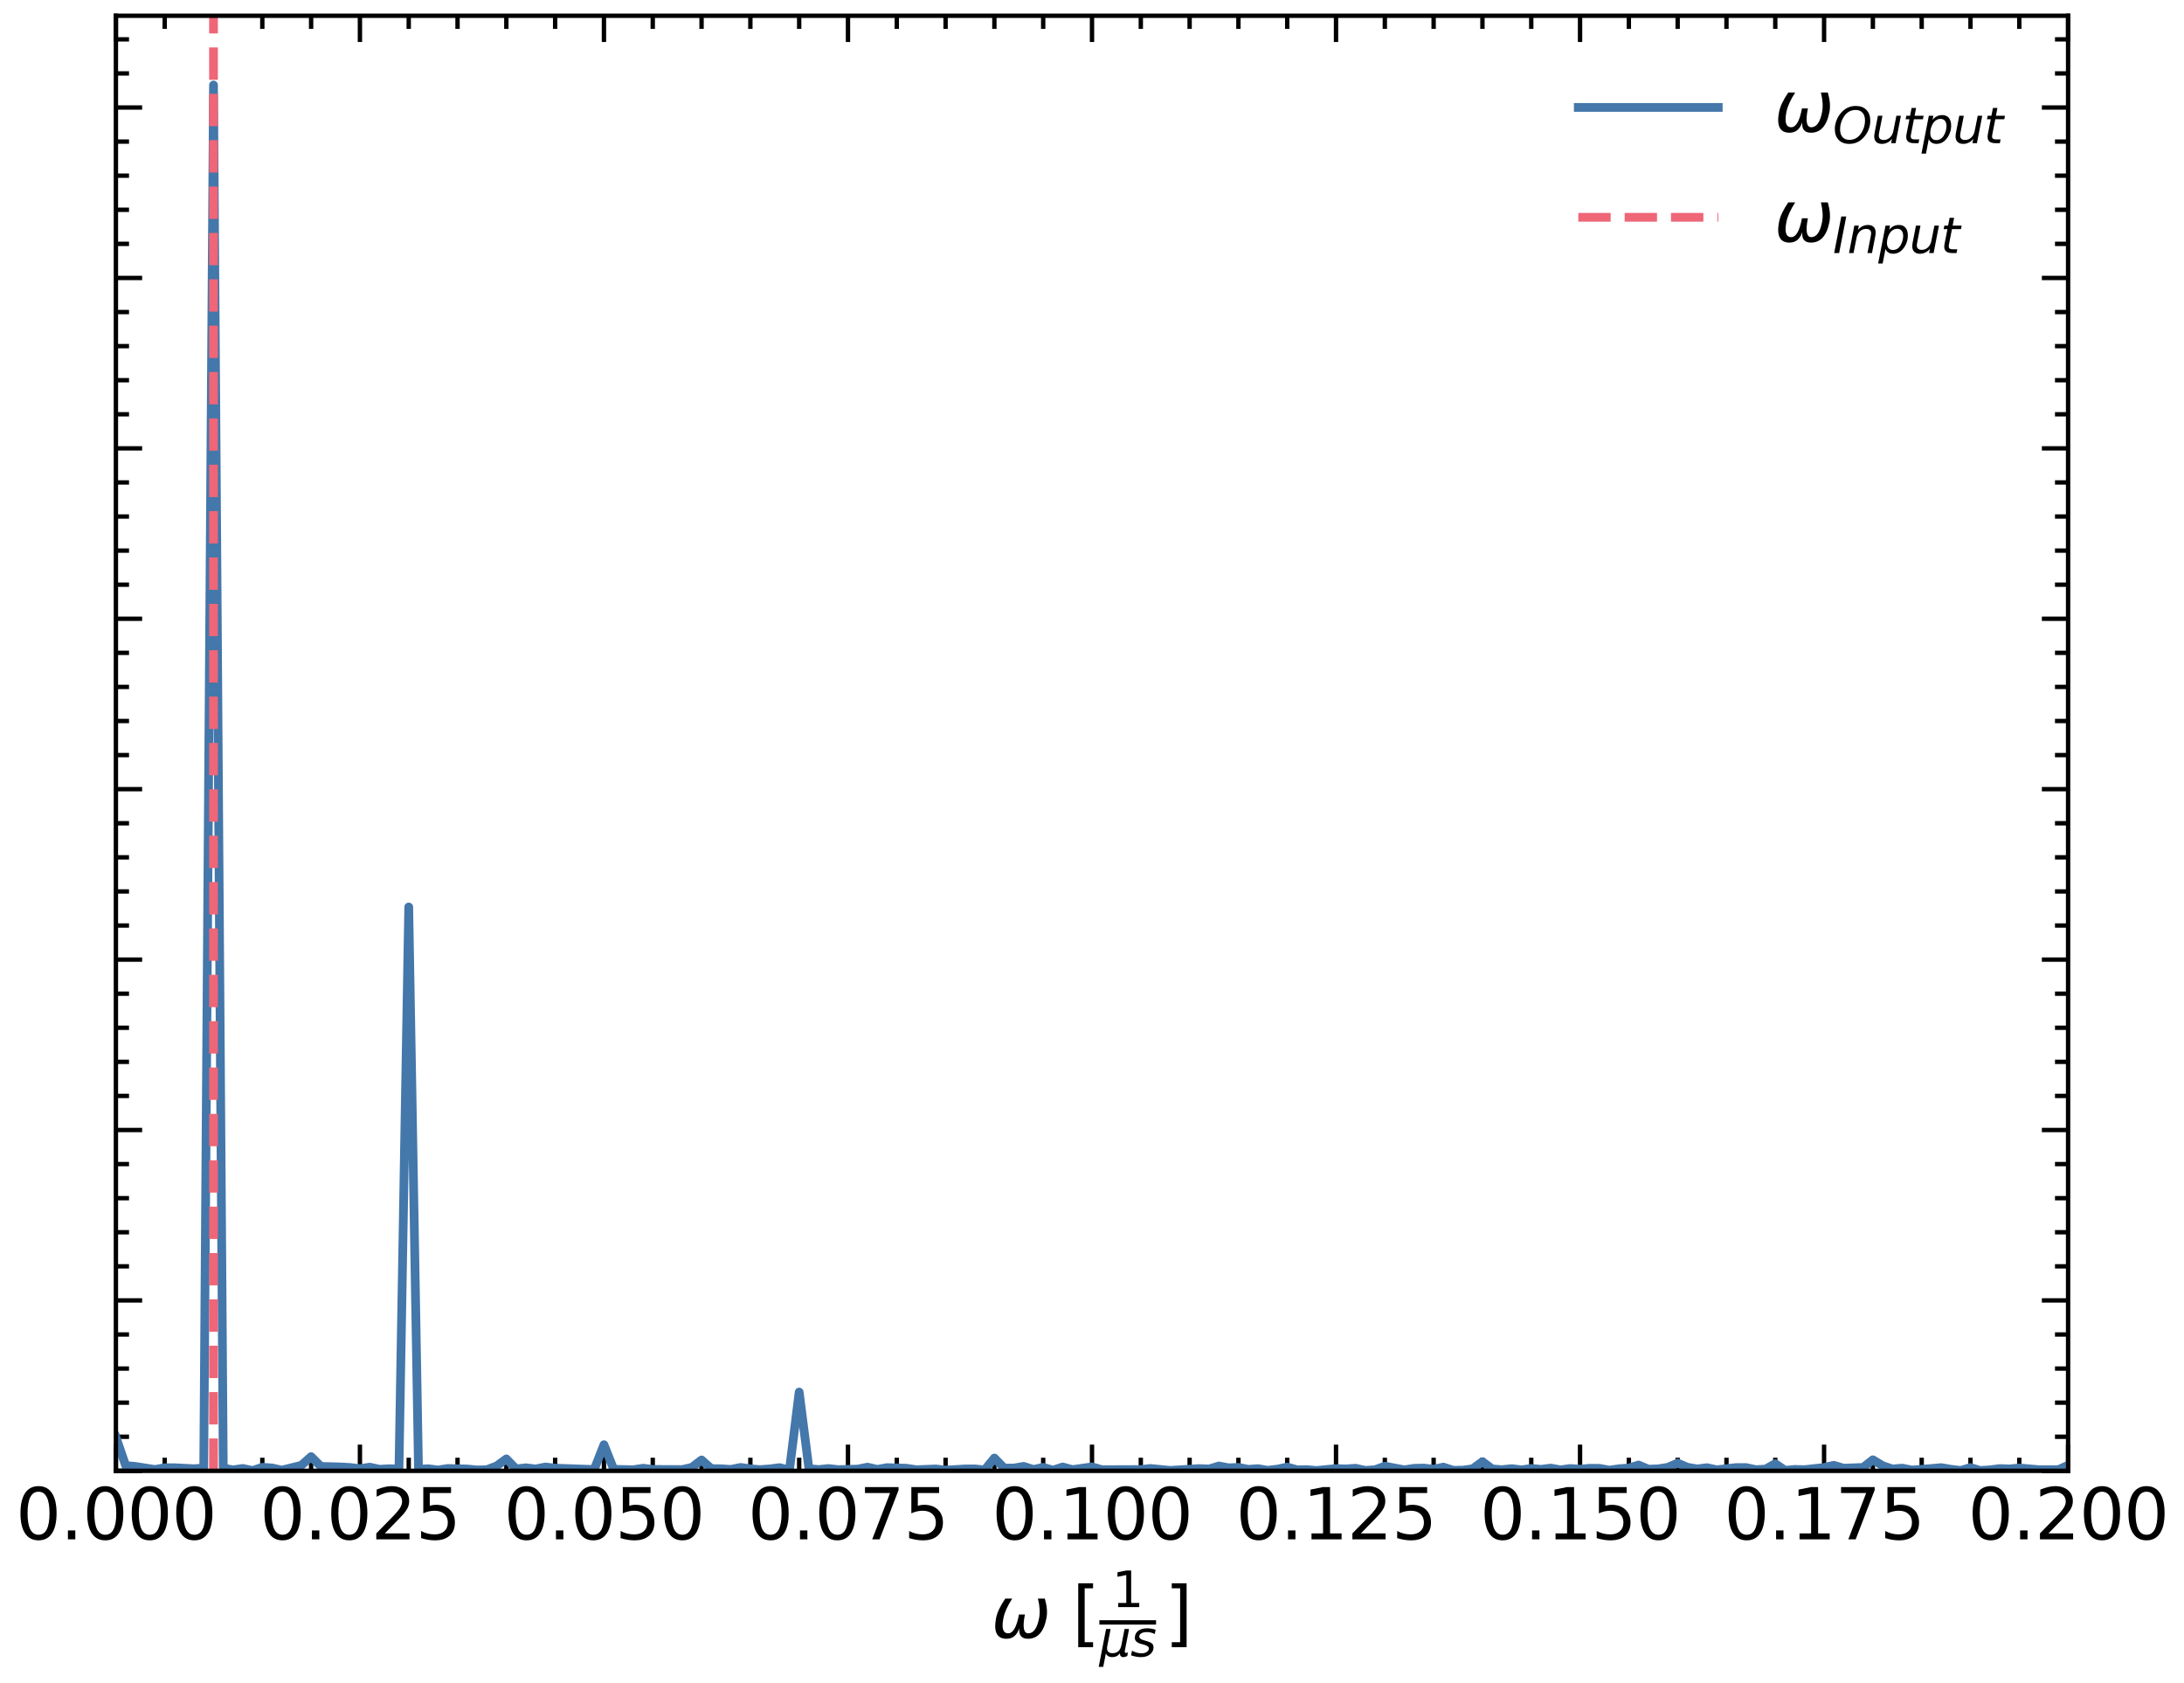 <?xml version="1.0" encoding="utf-8" standalone="no"?>
<!DOCTYPE svg PUBLIC "-//W3C//DTD SVG 1.1//EN"
  "http://www.w3.org/Graphics/SVG/1.1/DTD/svg11.dtd">
<svg xmlns:xlink="http://www.w3.org/1999/xlink" width="499.405pt" height="384.745pt" viewBox="0 0 499.405 384.745" xmlns="http://www.w3.org/2000/svg" version="1.1">
 <defs>
  <style type="text/css">*{stroke-linejoin: round; stroke-linecap: butt}</style>
 </defs>
 <g id="figure_1">
  <g id="patch_1">
   <path d="M 0 384.745 
L 499.405 384.745 
L 499.405 0 
L 0 0 
L 0 384.745 
z
" style="fill: none"/>
  </g>
  <g id="axes_1">
   <g id="patch_2">
    <path d="M 26.503 336.24 
L 472.902 336.24 
L 472.902 3.6 
L 26.503 3.6 
L 26.503 336.24 
z
" style="fill: none"/>
   </g>
   <g id="matplotlib.axis_1">
    <g id="xtick_1">
     <g id="line2d_1">
      <defs>
       <path id="m6e71e10731" d="M 0 0 
L 0 -6 
" style="stroke: #000000"/>
      </defs>
      <g>
       <use xlink:href="#m6e71e10731" x="26.503" y="336.24" style="stroke: #000000"/>
      </g>
     </g>
     <g id="line2d_2">
      <defs>
       <path id="m22fc4c2cf8" d="M 0 0 
L 0 6 
" style="stroke: #000000"/>
      </defs>
      <g>
       <use xlink:href="#m22fc4c2cf8" x="26.503" y="3.6" style="stroke: #000000"/>
      </g>
     </g>
     <g id="text_1">
      <!-- 0.000 -->
      <g transform="translate(3.6 351.897) scale(0.16 -0.16)">
       <defs>
        <path id="DejaVuSans-30" d="M 2034 4250 
Q 1547 4250 1301 3770 
Q 1056 3291 1056 2328 
Q 1056 1369 1301 889 
Q 1547 409 2034 409 
Q 2525 409 2770 889 
Q 3016 1369 3016 2328 
Q 3016 3291 2770 3770 
Q 2525 4250 2034 4250 
z
M 2034 4750 
Q 2819 4750 3233 4129 
Q 3647 3509 3647 2328 
Q 3647 1150 3233 529 
Q 2819 -91 2034 -91 
Q 1250 -91 836 529 
Q 422 1150 422 2328 
Q 422 3509 836 4129 
Q 1250 4750 2034 4750 
z
" transform="scale(0.016)"/>
        <path id="DejaVuSans-2e" d="M 684 794 
L 1344 794 
L 1344 0 
L 684 0 
L 684 794 
z
" transform="scale(0.016)"/>
       </defs>
       <use xlink:href="#DejaVuSans-30"/>
       <use xlink:href="#DejaVuSans-2e" x="63.623"/>
       <use xlink:href="#DejaVuSans-30" x="95.41"/>
       <use xlink:href="#DejaVuSans-30" x="159.033"/>
       <use xlink:href="#DejaVuSans-30" x="222.656"/>
      </g>
     </g>
    </g>
    <g id="xtick_2">
     <g id="line2d_3">
      <g>
       <use xlink:href="#m6e71e10731" x="82.302" y="336.24" style="stroke: #000000"/>
      </g>
     </g>
     <g id="line2d_4">
      <g>
       <use xlink:href="#m22fc4c2cf8" x="82.302" y="3.6" style="stroke: #000000"/>
      </g>
     </g>
     <g id="text_2">
      <!-- 0.025 -->
      <g transform="translate(59.4 351.897) scale(0.16 -0.16)">
       <defs>
        <path id="DejaVuSans-32" d="M 1228 531 
L 3431 531 
L 3431 0 
L 469 0 
L 469 531 
Q 828 903 1448 1529 
Q 2069 2156 2228 2338 
Q 2531 2678 2651 2914 
Q 2772 3150 2772 3378 
Q 2772 3750 2511 3984 
Q 2250 4219 1831 4219 
Q 1534 4219 1204 4116 
Q 875 4013 500 3803 
L 500 4441 
Q 881 4594 1212 4672 
Q 1544 4750 1819 4750 
Q 2544 4750 2975 4387 
Q 3406 4025 3406 3419 
Q 3406 3131 3298 2873 
Q 3191 2616 2906 2266 
Q 2828 2175 2409 1742 
Q 1991 1309 1228 531 
z
" transform="scale(0.016)"/>
        <path id="DejaVuSans-35" d="M 691 4666 
L 3169 4666 
L 3169 4134 
L 1269 4134 
L 1269 2991 
Q 1406 3038 1543 3061 
Q 1681 3084 1819 3084 
Q 2600 3084 3056 2656 
Q 3513 2228 3513 1497 
Q 3513 744 3044 326 
Q 2575 -91 1722 -91 
Q 1428 -91 1123 -41 
Q 819 9 494 109 
L 494 744 
Q 775 591 1075 516 
Q 1375 441 1709 441 
Q 2250 441 2565 725 
Q 2881 1009 2881 1497 
Q 2881 1984 2565 2268 
Q 2250 2553 1709 2553 
Q 1456 2553 1204 2497 
Q 953 2441 691 2322 
L 691 4666 
z
" transform="scale(0.016)"/>
       </defs>
       <use xlink:href="#DejaVuSans-30"/>
       <use xlink:href="#DejaVuSans-2e" x="63.623"/>
       <use xlink:href="#DejaVuSans-30" x="95.41"/>
       <use xlink:href="#DejaVuSans-32" x="159.033"/>
       <use xlink:href="#DejaVuSans-35" x="222.656"/>
      </g>
     </g>
    </g>
    <g id="xtick_3">
     <g id="line2d_5">
      <g>
       <use xlink:href="#m6e71e10731" x="138.102" y="336.24" style="stroke: #000000"/>
      </g>
     </g>
     <g id="line2d_6">
      <g>
       <use xlink:href="#m22fc4c2cf8" x="138.102" y="3.6" style="stroke: #000000"/>
      </g>
     </g>
     <g id="text_3">
      <!-- 0.050 -->
      <g transform="translate(115.2 351.897) scale(0.16 -0.16)">
       <use xlink:href="#DejaVuSans-30"/>
       <use xlink:href="#DejaVuSans-2e" x="63.623"/>
       <use xlink:href="#DejaVuSans-30" x="95.41"/>
       <use xlink:href="#DejaVuSans-35" x="159.033"/>
       <use xlink:href="#DejaVuSans-30" x="222.656"/>
      </g>
     </g>
    </g>
    <g id="xtick_4">
     <g id="line2d_7">
      <g>
       <use xlink:href="#m6e71e10731" x="193.903" y="336.24" style="stroke: #000000"/>
      </g>
     </g>
     <g id="line2d_8">
      <g>
       <use xlink:href="#m22fc4c2cf8" x="193.903" y="3.6" style="stroke: #000000"/>
      </g>
     </g>
     <g id="text_4">
      <!-- 0.075 -->
      <g transform="translate(171 351.897) scale(0.16 -0.16)">
       <defs>
        <path id="DejaVuSans-37" d="M 525 4666 
L 3525 4666 
L 3525 4397 
L 1831 0 
L 1172 0 
L 2766 4134 
L 525 4134 
L 525 4666 
z
" transform="scale(0.016)"/>
       </defs>
       <use xlink:href="#DejaVuSans-30"/>
       <use xlink:href="#DejaVuSans-2e" x="63.623"/>
       <use xlink:href="#DejaVuSans-30" x="95.41"/>
       <use xlink:href="#DejaVuSans-37" x="159.033"/>
       <use xlink:href="#DejaVuSans-35" x="222.656"/>
      </g>
     </g>
    </g>
    <g id="xtick_5">
     <g id="line2d_9">
      <g>
       <use xlink:href="#m6e71e10731" x="249.702" y="336.24" style="stroke: #000000"/>
      </g>
     </g>
     <g id="line2d_10">
      <g>
       <use xlink:href="#m22fc4c2cf8" x="249.702" y="3.6" style="stroke: #000000"/>
      </g>
     </g>
     <g id="text_5">
      <!-- 0.100 -->
      <g transform="translate(226.8 351.897) scale(0.16 -0.16)">
       <defs>
        <path id="DejaVuSans-31" d="M 794 531 
L 1825 531 
L 1825 4091 
L 703 3866 
L 703 4441 
L 1819 4666 
L 2450 4666 
L 2450 531 
L 3481 531 
L 3481 0 
L 794 0 
L 794 531 
z
" transform="scale(0.016)"/>
       </defs>
       <use xlink:href="#DejaVuSans-30"/>
       <use xlink:href="#DejaVuSans-2e" x="63.623"/>
       <use xlink:href="#DejaVuSans-31" x="95.41"/>
       <use xlink:href="#DejaVuSans-30" x="159.033"/>
       <use xlink:href="#DejaVuSans-30" x="222.656"/>
      </g>
     </g>
    </g>
    <g id="xtick_6">
     <g id="line2d_11">
      <g>
       <use xlink:href="#m6e71e10731" x="305.502" y="336.24" style="stroke: #000000"/>
      </g>
     </g>
     <g id="line2d_12">
      <g>
       <use xlink:href="#m22fc4c2cf8" x="305.502" y="3.6" style="stroke: #000000"/>
      </g>
     </g>
     <g id="text_6">
      <!-- 0.125 -->
      <g transform="translate(282.6 351.897) scale(0.16 -0.16)">
       <use xlink:href="#DejaVuSans-30"/>
       <use xlink:href="#DejaVuSans-2e" x="63.623"/>
       <use xlink:href="#DejaVuSans-31" x="95.41"/>
       <use xlink:href="#DejaVuSans-32" x="159.033"/>
       <use xlink:href="#DejaVuSans-35" x="222.656"/>
      </g>
     </g>
    </g>
    <g id="xtick_7">
     <g id="line2d_13">
      <g>
       <use xlink:href="#m6e71e10731" x="361.303" y="336.24" style="stroke: #000000"/>
      </g>
     </g>
     <g id="line2d_14">
      <g>
       <use xlink:href="#m22fc4c2cf8" x="361.303" y="3.6" style="stroke: #000000"/>
      </g>
     </g>
     <g id="text_7">
      <!-- 0.150 -->
      <g transform="translate(338.4 351.897) scale(0.16 -0.16)">
       <use xlink:href="#DejaVuSans-30"/>
       <use xlink:href="#DejaVuSans-2e" x="63.623"/>
       <use xlink:href="#DejaVuSans-31" x="95.41"/>
       <use xlink:href="#DejaVuSans-35" x="159.033"/>
       <use xlink:href="#DejaVuSans-30" x="222.656"/>
      </g>
     </g>
    </g>
    <g id="xtick_8">
     <g id="line2d_15">
      <g>
       <use xlink:href="#m6e71e10731" x="417.103" y="336.24" style="stroke: #000000"/>
      </g>
     </g>
     <g id="line2d_16">
      <g>
       <use xlink:href="#m22fc4c2cf8" x="417.103" y="3.6" style="stroke: #000000"/>
      </g>
     </g>
     <g id="text_8">
      <!-- 0.175 -->
      <g transform="translate(394.2 351.897) scale(0.16 -0.16)">
       <use xlink:href="#DejaVuSans-30"/>
       <use xlink:href="#DejaVuSans-2e" x="63.623"/>
       <use xlink:href="#DejaVuSans-31" x="95.41"/>
       <use xlink:href="#DejaVuSans-37" x="159.033"/>
       <use xlink:href="#DejaVuSans-35" x="222.656"/>
      </g>
     </g>
    </g>
    <g id="xtick_9">
     <g id="line2d_17">
      <g>
       <use xlink:href="#m6e71e10731" x="472.902" y="336.24" style="stroke: #000000"/>
      </g>
     </g>
     <g id="line2d_18">
      <g>
       <use xlink:href="#m22fc4c2cf8" x="472.902" y="3.6" style="stroke: #000000"/>
      </g>
     </g>
     <g id="text_9">
      <!-- 0.200 -->
      <g transform="translate(450 351.897) scale(0.16 -0.16)">
       <use xlink:href="#DejaVuSans-30"/>
       <use xlink:href="#DejaVuSans-2e" x="63.623"/>
       <use xlink:href="#DejaVuSans-32" x="95.41"/>
       <use xlink:href="#DejaVuSans-30" x="159.033"/>
       <use xlink:href="#DejaVuSans-30" x="222.656"/>
      </g>
     </g>
    </g>
    <g id="xtick_10">
     <g id="line2d_19">
      <defs>
       <path id="me9fa5e7d5f" d="M 0 0 
L 0 -3 
" style="stroke: #000000"/>
      </defs>
      <g>
       <use xlink:href="#me9fa5e7d5f" x="37.663" y="336.24" style="stroke: #000000"/>
      </g>
     </g>
     <g id="line2d_20">
      <defs>
       <path id="m327c539c0e" d="M 0 0 
L 0 3 
" style="stroke: #000000"/>
      </defs>
      <g>
       <use xlink:href="#m327c539c0e" x="37.663" y="3.6" style="stroke: #000000"/>
      </g>
     </g>
    </g>
    <g id="xtick_11">
     <g id="line2d_21">
      <g>
       <use xlink:href="#me9fa5e7d5f" x="48.822" y="336.24" style="stroke: #000000"/>
      </g>
     </g>
     <g id="line2d_22">
      <g>
       <use xlink:href="#m327c539c0e" x="48.822" y="3.6" style="stroke: #000000"/>
      </g>
     </g>
    </g>
    <g id="xtick_12">
     <g id="line2d_23">
      <g>
       <use xlink:href="#me9fa5e7d5f" x="59.983" y="336.24" style="stroke: #000000"/>
      </g>
     </g>
     <g id="line2d_24">
      <g>
       <use xlink:href="#m327c539c0e" x="59.983" y="3.6" style="stroke: #000000"/>
      </g>
     </g>
    </g>
    <g id="xtick_13">
     <g id="line2d_25">
      <g>
       <use xlink:href="#me9fa5e7d5f" x="71.142" y="336.24" style="stroke: #000000"/>
      </g>
     </g>
     <g id="line2d_26">
      <g>
       <use xlink:href="#m327c539c0e" x="71.142" y="3.6" style="stroke: #000000"/>
      </g>
     </g>
    </g>
    <g id="xtick_14">
     <g id="line2d_27">
      <g>
       <use xlink:href="#me9fa5e7d5f" x="93.463" y="336.24" style="stroke: #000000"/>
      </g>
     </g>
     <g id="line2d_28">
      <g>
       <use xlink:href="#m327c539c0e" x="93.463" y="3.6" style="stroke: #000000"/>
      </g>
     </g>
    </g>
    <g id="xtick_15">
     <g id="line2d_29">
      <g>
       <use xlink:href="#me9fa5e7d5f" x="104.623" y="336.24" style="stroke: #000000"/>
      </g>
     </g>
     <g id="line2d_30">
      <g>
       <use xlink:href="#m327c539c0e" x="104.623" y="3.6" style="stroke: #000000"/>
      </g>
     </g>
    </g>
    <g id="xtick_16">
     <g id="line2d_31">
      <g>
       <use xlink:href="#me9fa5e7d5f" x="115.782" y="336.24" style="stroke: #000000"/>
      </g>
     </g>
     <g id="line2d_32">
      <g>
       <use xlink:href="#m327c539c0e" x="115.782" y="3.6" style="stroke: #000000"/>
      </g>
     </g>
    </g>
    <g id="xtick_17">
     <g id="line2d_33">
      <g>
       <use xlink:href="#me9fa5e7d5f" x="126.942" y="336.24" style="stroke: #000000"/>
      </g>
     </g>
     <g id="line2d_34">
      <g>
       <use xlink:href="#m327c539c0e" x="126.942" y="3.6" style="stroke: #000000"/>
      </g>
     </g>
    </g>
    <g id="xtick_18">
     <g id="line2d_35">
      <g>
       <use xlink:href="#me9fa5e7d5f" x="149.262" y="336.24" style="stroke: #000000"/>
      </g>
     </g>
     <g id="line2d_36">
      <g>
       <use xlink:href="#m327c539c0e" x="149.262" y="3.6" style="stroke: #000000"/>
      </g>
     </g>
    </g>
    <g id="xtick_19">
     <g id="line2d_37">
      <g>
       <use xlink:href="#me9fa5e7d5f" x="160.423" y="336.24" style="stroke: #000000"/>
      </g>
     </g>
     <g id="line2d_38">
      <g>
       <use xlink:href="#m327c539c0e" x="160.423" y="3.6" style="stroke: #000000"/>
      </g>
     </g>
    </g>
    <g id="xtick_20">
     <g id="line2d_39">
      <g>
       <use xlink:href="#me9fa5e7d5f" x="171.583" y="336.24" style="stroke: #000000"/>
      </g>
     </g>
     <g id="line2d_40">
      <g>
       <use xlink:href="#m327c539c0e" x="171.583" y="3.6" style="stroke: #000000"/>
      </g>
     </g>
    </g>
    <g id="xtick_21">
     <g id="line2d_41">
      <g>
       <use xlink:href="#me9fa5e7d5f" x="182.743" y="336.24" style="stroke: #000000"/>
      </g>
     </g>
     <g id="line2d_42">
      <g>
       <use xlink:href="#m327c539c0e" x="182.743" y="3.6" style="stroke: #000000"/>
      </g>
     </g>
    </g>
    <g id="xtick_22">
     <g id="line2d_43">
      <g>
       <use xlink:href="#me9fa5e7d5f" x="205.062" y="336.24" style="stroke: #000000"/>
      </g>
     </g>
     <g id="line2d_44">
      <g>
       <use xlink:href="#m327c539c0e" x="205.062" y="3.6" style="stroke: #000000"/>
      </g>
     </g>
    </g>
    <g id="xtick_23">
     <g id="line2d_45">
      <g>
       <use xlink:href="#me9fa5e7d5f" x="216.222" y="336.24" style="stroke: #000000"/>
      </g>
     </g>
     <g id="line2d_46">
      <g>
       <use xlink:href="#m327c539c0e" x="216.222" y="3.6" style="stroke: #000000"/>
      </g>
     </g>
    </g>
    <g id="xtick_24">
     <g id="line2d_47">
      <g>
       <use xlink:href="#me9fa5e7d5f" x="227.382" y="336.24" style="stroke: #000000"/>
      </g>
     </g>
     <g id="line2d_48">
      <g>
       <use xlink:href="#m327c539c0e" x="227.382" y="3.6" style="stroke: #000000"/>
      </g>
     </g>
    </g>
    <g id="xtick_25">
     <g id="line2d_49">
      <g>
       <use xlink:href="#me9fa5e7d5f" x="238.542" y="336.24" style="stroke: #000000"/>
      </g>
     </g>
     <g id="line2d_50">
      <g>
       <use xlink:href="#m327c539c0e" x="238.542" y="3.6" style="stroke: #000000"/>
      </g>
     </g>
    </g>
    <g id="xtick_26">
     <g id="line2d_51">
      <g>
       <use xlink:href="#me9fa5e7d5f" x="260.863" y="336.24" style="stroke: #000000"/>
      </g>
     </g>
     <g id="line2d_52">
      <g>
       <use xlink:href="#m327c539c0e" x="260.863" y="3.6" style="stroke: #000000"/>
      </g>
     </g>
    </g>
    <g id="xtick_27">
     <g id="line2d_53">
      <g>
       <use xlink:href="#me9fa5e7d5f" x="272.022" y="336.24" style="stroke: #000000"/>
      </g>
     </g>
     <g id="line2d_54">
      <g>
       <use xlink:href="#m327c539c0e" x="272.022" y="3.6" style="stroke: #000000"/>
      </g>
     </g>
    </g>
    <g id="xtick_28">
     <g id="line2d_55">
      <g>
       <use xlink:href="#me9fa5e7d5f" x="283.183" y="336.24" style="stroke: #000000"/>
      </g>
     </g>
     <g id="line2d_56">
      <g>
       <use xlink:href="#m327c539c0e" x="283.183" y="3.6" style="stroke: #000000"/>
      </g>
     </g>
    </g>
    <g id="xtick_29">
     <g id="line2d_57">
      <g>
       <use xlink:href="#me9fa5e7d5f" x="294.342" y="336.24" style="stroke: #000000"/>
      </g>
     </g>
     <g id="line2d_58">
      <g>
       <use xlink:href="#m327c539c0e" x="294.342" y="3.6" style="stroke: #000000"/>
      </g>
     </g>
    </g>
    <g id="xtick_30">
     <g id="line2d_59">
      <g>
       <use xlink:href="#me9fa5e7d5f" x="316.663" y="336.24" style="stroke: #000000"/>
      </g>
     </g>
     <g id="line2d_60">
      <g>
       <use xlink:href="#m327c539c0e" x="316.663" y="3.6" style="stroke: #000000"/>
      </g>
     </g>
    </g>
    <g id="xtick_31">
     <g id="line2d_61">
      <g>
       <use xlink:href="#me9fa5e7d5f" x="327.822" y="336.24" style="stroke: #000000"/>
      </g>
     </g>
     <g id="line2d_62">
      <g>
       <use xlink:href="#m327c539c0e" x="327.822" y="3.6" style="stroke: #000000"/>
      </g>
     </g>
    </g>
    <g id="xtick_32">
     <g id="line2d_63">
      <g>
       <use xlink:href="#me9fa5e7d5f" x="338.983" y="336.24" style="stroke: #000000"/>
      </g>
     </g>
     <g id="line2d_64">
      <g>
       <use xlink:href="#m327c539c0e" x="338.983" y="3.6" style="stroke: #000000"/>
      </g>
     </g>
    </g>
    <g id="xtick_33">
     <g id="line2d_65">
      <g>
       <use xlink:href="#me9fa5e7d5f" x="350.142" y="336.24" style="stroke: #000000"/>
      </g>
     </g>
     <g id="line2d_66">
      <g>
       <use xlink:href="#m327c539c0e" x="350.142" y="3.6" style="stroke: #000000"/>
      </g>
     </g>
    </g>
    <g id="xtick_34">
     <g id="line2d_67">
      <g>
       <use xlink:href="#me9fa5e7d5f" x="372.462" y="336.24" style="stroke: #000000"/>
      </g>
     </g>
     <g id="line2d_68">
      <g>
       <use xlink:href="#m327c539c0e" x="372.462" y="3.6" style="stroke: #000000"/>
      </g>
     </g>
    </g>
    <g id="xtick_35">
     <g id="line2d_69">
      <g>
       <use xlink:href="#me9fa5e7d5f" x="383.623" y="336.24" style="stroke: #000000"/>
      </g>
     </g>
     <g id="line2d_70">
      <g>
       <use xlink:href="#m327c539c0e" x="383.623" y="3.6" style="stroke: #000000"/>
      </g>
     </g>
    </g>
    <g id="xtick_36">
     <g id="line2d_71">
      <g>
       <use xlink:href="#me9fa5e7d5f" x="394.783" y="336.24" style="stroke: #000000"/>
      </g>
     </g>
     <g id="line2d_72">
      <g>
       <use xlink:href="#m327c539c0e" x="394.783" y="3.6" style="stroke: #000000"/>
      </g>
     </g>
    </g>
    <g id="xtick_37">
     <g id="line2d_73">
      <g>
       <use xlink:href="#me9fa5e7d5f" x="405.942" y="336.24" style="stroke: #000000"/>
      </g>
     </g>
     <g id="line2d_74">
      <g>
       <use xlink:href="#m327c539c0e" x="405.942" y="3.6" style="stroke: #000000"/>
      </g>
     </g>
    </g>
    <g id="xtick_38">
     <g id="line2d_75">
      <g>
       <use xlink:href="#me9fa5e7d5f" x="428.262" y="336.24" style="stroke: #000000"/>
      </g>
     </g>
     <g id="line2d_76">
      <g>
       <use xlink:href="#m327c539c0e" x="428.262" y="3.6" style="stroke: #000000"/>
      </g>
     </g>
    </g>
    <g id="xtick_39">
     <g id="line2d_77">
      <g>
       <use xlink:href="#me9fa5e7d5f" x="439.423" y="336.24" style="stroke: #000000"/>
      </g>
     </g>
     <g id="line2d_78">
      <g>
       <use xlink:href="#m327c539c0e" x="439.423" y="3.6" style="stroke: #000000"/>
      </g>
     </g>
    </g>
    <g id="xtick_40">
     <g id="line2d_79">
      <g>
       <use xlink:href="#me9fa5e7d5f" x="450.582" y="336.24" style="stroke: #000000"/>
      </g>
     </g>
     <g id="line2d_80">
      <g>
       <use xlink:href="#m327c539c0e" x="450.582" y="3.6" style="stroke: #000000"/>
      </g>
     </g>
    </g>
    <g id="xtick_41">
     <g id="line2d_81">
      <g>
       <use xlink:href="#me9fa5e7d5f" x="461.743" y="336.24" style="stroke: #000000"/>
      </g>
     </g>
     <g id="line2d_82">
      <g>
       <use xlink:href="#m327c539c0e" x="461.743" y="3.6" style="stroke: #000000"/>
      </g>
     </g>
    </g>
    <g id="text_10">
     <!-- $\omega$ [$\frac{1}{\mu s}$] -->
     <g transform="translate(226.662 374.425) scale(0.16 -0.16)">
      <defs>
       <path id="DejaVuSans-Oblique-3c9" d="M 1369 -91 
Q 72 -91 434 1766 
Q 575 2500 1256 3500 
L 1875 3500 
Q 1231 2500 1088 1750 
Q 819 397 1519 397 
Q 2166 397 2478 2078 
L 3009 2078 
Q 2669 388 3316 397 
Q 4013 403 4275 1750 
Q 4419 2500 4169 3500 
L 4788 3500 
Q 5075 2500 4934 1766 
Q 4578 -94 3278 -91 
Q 2428 -88 2503 844 
Q 2194 -91 1369 -91 
z
" transform="scale(0.016)"/>
       <path id="DejaVuSans-20" transform="scale(0.016)"/>
       <path id="DejaVuSans-5b" d="M 550 4863 
L 1875 4863 
L 1875 4416 
L 1125 4416 
L 1125 -397 
L 1875 -397 
L 1875 -844 
L 550 -844 
L 550 4863 
z
" transform="scale(0.016)"/>
       <path id="DejaVuSans-Oblique-3bc" d="M -84 -1331 
L 856 3500 
L 1434 3500 
L 1009 1322 
Q 997 1256 987 1175 
Q 978 1094 978 1013 
Q 978 722 1161 565 
Q 1344 409 1684 409 
Q 2147 409 2431 671 
Q 2716 934 2816 1459 
L 3213 3500 
L 3788 3500 
L 3266 809 
Q 3253 750 3248 706 
Q 3244 663 3244 628 
Q 3244 531 3283 486 
Q 3322 441 3406 441 
Q 3438 441 3492 456 
Q 3547 472 3647 513 
L 3559 50 
Q 3422 -19 3297 -55 
Q 3172 -91 3053 -91 
Q 2847 -91 2730 40 
Q 2613 172 2613 403 
Q 2438 153 2195 31 
Q 1953 -91 1625 -91 
Q 1334 -91 1117 43 
Q 900 178 831 397 
L 494 -1331 
L -84 -1331 
z
" transform="scale(0.016)"/>
       <path id="DejaVuSans-Oblique-73" d="M 3200 3397 
L 3091 2853 
Q 2863 2978 2609 3040 
Q 2356 3103 2088 3103 
Q 1634 3103 1373 2948 
Q 1113 2794 1113 2528 
Q 1113 2219 1719 2053 
Q 1766 2041 1788 2034 
L 1972 1978 
Q 2547 1819 2739 1644 
Q 2931 1469 2931 1166 
Q 2931 609 2489 259 
Q 2047 -91 1331 -91 
Q 1053 -91 747 -37 
Q 441 16 72 128 
L 184 722 
Q 500 559 806 475 
Q 1113 391 1394 391 
Q 1816 391 2080 572 
Q 2344 753 2344 1031 
Q 2344 1331 1650 1516 
L 1591 1531 
L 1394 1581 
Q 956 1697 753 1886 
Q 550 2075 550 2369 
Q 550 2928 970 3256 
Q 1391 3584 2113 3584 
Q 2397 3584 2667 3537 
Q 2938 3491 3200 3397 
z
" transform="scale(0.016)"/>
       <path id="DejaVuSans-5d" d="M 1947 4863 
L 1947 -844 
L 622 -844 
L 622 -397 
L 1369 -397 
L 1369 4416 
L 622 4416 
L 622 4863 
L 1947 4863 
z
" transform="scale(0.016)"/>
      </defs>
      <use xlink:href="#DejaVuSans-Oblique-3c9" transform="translate(0 0.169)"/>
      <use xlink:href="#DejaVuSans-20" transform="translate(83.74 0.169)"/>
      <use xlink:href="#DejaVuSans-5b" transform="translate(115.527 0.169)"/>
      <use xlink:href="#DejaVuSans-31" transform="translate(172.541 43.966) scale(0.7)"/>
      <use xlink:href="#DejaVuSans-Oblique-3bc" transform="translate(154.541 -26.484) scale(0.7)"/>
      <use xlink:href="#DejaVuSans-Oblique-73" transform="translate(199.077 -26.484) scale(0.7)"/>
      <use xlink:href="#DejaVuSans-5d" transform="translate(248.047 0.169)"/>
      <path d="M 154.541 18.966 
L 154.541 25.216 
L 235.547 25.216 
L 235.547 18.966 
L 154.541 18.966 
z
"/>
     </g>
    </g>
   </g>
   <g id="matplotlib.axis_2">
    <g id="ytick_1">
     <g id="line2d_83">
      <defs>
       <path id="mf125bc09ac" d="M 0 0 
L 6 0 
" style="stroke: #000000"/>
      </defs>
      <g>
       <use xlink:href="#mf125bc09ac" x="26.503" y="336.24" style="stroke: #000000"/>
      </g>
     </g>
     <g id="line2d_84">
      <defs>
       <path id="m2b264d1eea" d="M 0 0 
L -6 0 
" style="stroke: #000000"/>
      </defs>
      <g>
       <use xlink:href="#m2b264d1eea" x="472.902" y="336.24" style="stroke: #000000"/>
      </g>
     </g>
    </g>
    <g id="ytick_2">
     <g id="line2d_85">
      <g>
       <use xlink:href="#mf125bc09ac" x="26.503" y="297.283" style="stroke: #000000"/>
      </g>
     </g>
     <g id="line2d_86">
      <g>
       <use xlink:href="#m2b264d1eea" x="472.902" y="297.283" style="stroke: #000000"/>
      </g>
     </g>
    </g>
    <g id="ytick_3">
     <g id="line2d_87">
      <g>
       <use xlink:href="#mf125bc09ac" x="26.503" y="258.325" style="stroke: #000000"/>
      </g>
     </g>
     <g id="line2d_88">
      <g>
       <use xlink:href="#m2b264d1eea" x="472.902" y="258.325" style="stroke: #000000"/>
      </g>
     </g>
    </g>
    <g id="ytick_4">
     <g id="line2d_89">
      <g>
       <use xlink:href="#mf125bc09ac" x="26.503" y="219.368" style="stroke: #000000"/>
      </g>
     </g>
     <g id="line2d_90">
      <g>
       <use xlink:href="#m2b264d1eea" x="472.902" y="219.368" style="stroke: #000000"/>
      </g>
     </g>
    </g>
    <g id="ytick_5">
     <g id="line2d_91">
      <g>
       <use xlink:href="#mf125bc09ac" x="26.503" y="180.411" style="stroke: #000000"/>
      </g>
     </g>
     <g id="line2d_92">
      <g>
       <use xlink:href="#m2b264d1eea" x="472.902" y="180.411" style="stroke: #000000"/>
      </g>
     </g>
    </g>
    <g id="ytick_6">
     <g id="line2d_93">
      <g>
       <use xlink:href="#mf125bc09ac" x="26.503" y="141.453" style="stroke: #000000"/>
      </g>
     </g>
     <g id="line2d_94">
      <g>
       <use xlink:href="#m2b264d1eea" x="472.902" y="141.453" style="stroke: #000000"/>
      </g>
     </g>
    </g>
    <g id="ytick_7">
     <g id="line2d_95">
      <g>
       <use xlink:href="#mf125bc09ac" x="26.503" y="102.496" style="stroke: #000000"/>
      </g>
     </g>
     <g id="line2d_96">
      <g>
       <use xlink:href="#m2b264d1eea" x="472.902" y="102.496" style="stroke: #000000"/>
      </g>
     </g>
    </g>
    <g id="ytick_8">
     <g id="line2d_97">
      <g>
       <use xlink:href="#mf125bc09ac" x="26.503" y="63.539" style="stroke: #000000"/>
      </g>
     </g>
     <g id="line2d_98">
      <g>
       <use xlink:href="#m2b264d1eea" x="472.902" y="63.539" style="stroke: #000000"/>
      </g>
     </g>
    </g>
    <g id="ytick_9">
     <g id="line2d_99">
      <g>
       <use xlink:href="#mf125bc09ac" x="26.503" y="24.582" style="stroke: #000000"/>
      </g>
     </g>
     <g id="line2d_100">
      <g>
       <use xlink:href="#m2b264d1eea" x="472.902" y="24.582" style="stroke: #000000"/>
      </g>
     </g>
    </g>
    <g id="ytick_10">
     <g id="line2d_101">
      <defs>
       <path id="m36dbb9211a" d="M 0 0 
L 3 0 
" style="stroke: #000000"/>
      </defs>
      <g>
       <use xlink:href="#m36dbb9211a" x="26.503" y="328.449" style="stroke: #000000"/>
      </g>
     </g>
     <g id="line2d_102">
      <defs>
       <path id="mffa445ef89" d="M 0 0 
L -3 0 
" style="stroke: #000000"/>
      </defs>
      <g>
       <use xlink:href="#mffa445ef89" x="472.902" y="328.449" style="stroke: #000000"/>
      </g>
     </g>
    </g>
    <g id="ytick_11">
     <g id="line2d_103">
      <g>
       <use xlink:href="#m36dbb9211a" x="26.503" y="320.657" style="stroke: #000000"/>
      </g>
     </g>
     <g id="line2d_104">
      <g>
       <use xlink:href="#mffa445ef89" x="472.902" y="320.657" style="stroke: #000000"/>
      </g>
     </g>
    </g>
    <g id="ytick_12">
     <g id="line2d_105">
      <g>
       <use xlink:href="#m36dbb9211a" x="26.503" y="312.866" style="stroke: #000000"/>
      </g>
     </g>
     <g id="line2d_106">
      <g>
       <use xlink:href="#mffa445ef89" x="472.902" y="312.866" style="stroke: #000000"/>
      </g>
     </g>
    </g>
    <g id="ytick_13">
     <g id="line2d_107">
      <g>
       <use xlink:href="#m36dbb9211a" x="26.503" y="305.074" style="stroke: #000000"/>
      </g>
     </g>
     <g id="line2d_108">
      <g>
       <use xlink:href="#mffa445ef89" x="472.902" y="305.074" style="stroke: #000000"/>
      </g>
     </g>
    </g>
    <g id="ytick_14">
     <g id="line2d_109">
      <g>
       <use xlink:href="#m36dbb9211a" x="26.503" y="289.491" style="stroke: #000000"/>
      </g>
     </g>
     <g id="line2d_110">
      <g>
       <use xlink:href="#mffa445ef89" x="472.902" y="289.491" style="stroke: #000000"/>
      </g>
     </g>
    </g>
    <g id="ytick_15">
     <g id="line2d_111">
      <g>
       <use xlink:href="#m36dbb9211a" x="26.503" y="281.7" style="stroke: #000000"/>
      </g>
     </g>
     <g id="line2d_112">
      <g>
       <use xlink:href="#mffa445ef89" x="472.902" y="281.7" style="stroke: #000000"/>
      </g>
     </g>
    </g>
    <g id="ytick_16">
     <g id="line2d_113">
      <g>
       <use xlink:href="#m36dbb9211a" x="26.503" y="273.908" style="stroke: #000000"/>
      </g>
     </g>
     <g id="line2d_114">
      <g>
       <use xlink:href="#mffa445ef89" x="472.902" y="273.908" style="stroke: #000000"/>
      </g>
     </g>
    </g>
    <g id="ytick_17">
     <g id="line2d_115">
      <g>
       <use xlink:href="#m36dbb9211a" x="26.503" y="266.117" style="stroke: #000000"/>
      </g>
     </g>
     <g id="line2d_116">
      <g>
       <use xlink:href="#mffa445ef89" x="472.902" y="266.117" style="stroke: #000000"/>
      </g>
     </g>
    </g>
    <g id="ytick_18">
     <g id="line2d_117">
      <g>
       <use xlink:href="#m36dbb9211a" x="26.503" y="250.534" style="stroke: #000000"/>
      </g>
     </g>
     <g id="line2d_118">
      <g>
       <use xlink:href="#mffa445ef89" x="472.902" y="250.534" style="stroke: #000000"/>
      </g>
     </g>
    </g>
    <g id="ytick_19">
     <g id="line2d_119">
      <g>
       <use xlink:href="#m36dbb9211a" x="26.503" y="242.742" style="stroke: #000000"/>
      </g>
     </g>
     <g id="line2d_120">
      <g>
       <use xlink:href="#mffa445ef89" x="472.902" y="242.742" style="stroke: #000000"/>
      </g>
     </g>
    </g>
    <g id="ytick_20">
     <g id="line2d_121">
      <g>
       <use xlink:href="#m36dbb9211a" x="26.503" y="234.951" style="stroke: #000000"/>
      </g>
     </g>
     <g id="line2d_122">
      <g>
       <use xlink:href="#mffa445ef89" x="472.902" y="234.951" style="stroke: #000000"/>
      </g>
     </g>
    </g>
    <g id="ytick_21">
     <g id="line2d_123">
      <g>
       <use xlink:href="#m36dbb9211a" x="26.503" y="227.16" style="stroke: #000000"/>
      </g>
     </g>
     <g id="line2d_124">
      <g>
       <use xlink:href="#mffa445ef89" x="472.902" y="227.16" style="stroke: #000000"/>
      </g>
     </g>
    </g>
    <g id="ytick_22">
     <g id="line2d_125">
      <g>
       <use xlink:href="#m36dbb9211a" x="26.503" y="211.577" style="stroke: #000000"/>
      </g>
     </g>
     <g id="line2d_126">
      <g>
       <use xlink:href="#mffa445ef89" x="472.902" y="211.577" style="stroke: #000000"/>
      </g>
     </g>
    </g>
    <g id="ytick_23">
     <g id="line2d_127">
      <g>
       <use xlink:href="#m36dbb9211a" x="26.503" y="203.785" style="stroke: #000000"/>
      </g>
     </g>
     <g id="line2d_128">
      <g>
       <use xlink:href="#mffa445ef89" x="472.902" y="203.785" style="stroke: #000000"/>
      </g>
     </g>
    </g>
    <g id="ytick_24">
     <g id="line2d_129">
      <g>
       <use xlink:href="#m36dbb9211a" x="26.503" y="195.994" style="stroke: #000000"/>
      </g>
     </g>
     <g id="line2d_130">
      <g>
       <use xlink:href="#mffa445ef89" x="472.902" y="195.994" style="stroke: #000000"/>
      </g>
     </g>
    </g>
    <g id="ytick_25">
     <g id="line2d_131">
      <g>
       <use xlink:href="#m36dbb9211a" x="26.503" y="188.202" style="stroke: #000000"/>
      </g>
     </g>
     <g id="line2d_132">
      <g>
       <use xlink:href="#mffa445ef89" x="472.902" y="188.202" style="stroke: #000000"/>
      </g>
     </g>
    </g>
    <g id="ytick_26">
     <g id="line2d_133">
      <g>
       <use xlink:href="#m36dbb9211a" x="26.503" y="172.619" style="stroke: #000000"/>
      </g>
     </g>
     <g id="line2d_134">
      <g>
       <use xlink:href="#mffa445ef89" x="472.902" y="172.619" style="stroke: #000000"/>
      </g>
     </g>
    </g>
    <g id="ytick_27">
     <g id="line2d_135">
      <g>
       <use xlink:href="#m36dbb9211a" x="26.503" y="164.828" style="stroke: #000000"/>
      </g>
     </g>
     <g id="line2d_136">
      <g>
       <use xlink:href="#mffa445ef89" x="472.902" y="164.828" style="stroke: #000000"/>
      </g>
     </g>
    </g>
    <g id="ytick_28">
     <g id="line2d_137">
      <g>
       <use xlink:href="#m36dbb9211a" x="26.503" y="157.036" style="stroke: #000000"/>
      </g>
     </g>
     <g id="line2d_138">
      <g>
       <use xlink:href="#mffa445ef89" x="472.902" y="157.036" style="stroke: #000000"/>
      </g>
     </g>
    </g>
    <g id="ytick_29">
     <g id="line2d_139">
      <g>
       <use xlink:href="#m36dbb9211a" x="26.503" y="149.245" style="stroke: #000000"/>
      </g>
     </g>
     <g id="line2d_140">
      <g>
       <use xlink:href="#mffa445ef89" x="472.902" y="149.245" style="stroke: #000000"/>
      </g>
     </g>
    </g>
    <g id="ytick_30">
     <g id="line2d_141">
      <g>
       <use xlink:href="#m36dbb9211a" x="26.503" y="133.662" style="stroke: #000000"/>
      </g>
     </g>
     <g id="line2d_142">
      <g>
       <use xlink:href="#mffa445ef89" x="472.902" y="133.662" style="stroke: #000000"/>
      </g>
     </g>
    </g>
    <g id="ytick_31">
     <g id="line2d_143">
      <g>
       <use xlink:href="#m36dbb9211a" x="26.503" y="125.871" style="stroke: #000000"/>
      </g>
     </g>
     <g id="line2d_144">
      <g>
       <use xlink:href="#mffa445ef89" x="472.902" y="125.871" style="stroke: #000000"/>
      </g>
     </g>
    </g>
    <g id="ytick_32">
     <g id="line2d_145">
      <g>
       <use xlink:href="#m36dbb9211a" x="26.503" y="118.079" style="stroke: #000000"/>
      </g>
     </g>
     <g id="line2d_146">
      <g>
       <use xlink:href="#mffa445ef89" x="472.902" y="118.079" style="stroke: #000000"/>
      </g>
     </g>
    </g>
    <g id="ytick_33">
     <g id="line2d_147">
      <g>
       <use xlink:href="#m36dbb9211a" x="26.503" y="110.288" style="stroke: #000000"/>
      </g>
     </g>
     <g id="line2d_148">
      <g>
       <use xlink:href="#mffa445ef89" x="472.902" y="110.288" style="stroke: #000000"/>
      </g>
     </g>
    </g>
    <g id="ytick_34">
     <g id="line2d_149">
      <g>
       <use xlink:href="#m36dbb9211a" x="26.503" y="94.705" style="stroke: #000000"/>
      </g>
     </g>
     <g id="line2d_150">
      <g>
       <use xlink:href="#mffa445ef89" x="472.902" y="94.705" style="stroke: #000000"/>
      </g>
     </g>
    </g>
    <g id="ytick_35">
     <g id="line2d_151">
      <g>
       <use xlink:href="#m36dbb9211a" x="26.503" y="86.913" style="stroke: #000000"/>
      </g>
     </g>
     <g id="line2d_152">
      <g>
       <use xlink:href="#mffa445ef89" x="472.902" y="86.913" style="stroke: #000000"/>
      </g>
     </g>
    </g>
    <g id="ytick_36">
     <g id="line2d_153">
      <g>
       <use xlink:href="#m36dbb9211a" x="26.503" y="79.122" style="stroke: #000000"/>
      </g>
     </g>
     <g id="line2d_154">
      <g>
       <use xlink:href="#mffa445ef89" x="472.902" y="79.122" style="stroke: #000000"/>
      </g>
     </g>
    </g>
    <g id="ytick_37">
     <g id="line2d_155">
      <g>
       <use xlink:href="#m36dbb9211a" x="26.503" y="71.33" style="stroke: #000000"/>
      </g>
     </g>
     <g id="line2d_156">
      <g>
       <use xlink:href="#mffa445ef89" x="472.902" y="71.33" style="stroke: #000000"/>
      </g>
     </g>
    </g>
    <g id="ytick_38">
     <g id="line2d_157">
      <g>
       <use xlink:href="#m36dbb9211a" x="26.503" y="55.747" style="stroke: #000000"/>
      </g>
     </g>
     <g id="line2d_158">
      <g>
       <use xlink:href="#mffa445ef89" x="472.902" y="55.747" style="stroke: #000000"/>
      </g>
     </g>
    </g>
    <g id="ytick_39">
     <g id="line2d_159">
      <g>
       <use xlink:href="#m36dbb9211a" x="26.503" y="47.956" style="stroke: #000000"/>
      </g>
     </g>
     <g id="line2d_160">
      <g>
       <use xlink:href="#mffa445ef89" x="472.902" y="47.956" style="stroke: #000000"/>
      </g>
     </g>
    </g>
    <g id="ytick_40">
     <g id="line2d_161">
      <g>
       <use xlink:href="#m36dbb9211a" x="26.503" y="40.165" style="stroke: #000000"/>
      </g>
     </g>
     <g id="line2d_162">
      <g>
       <use xlink:href="#mffa445ef89" x="472.902" y="40.165" style="stroke: #000000"/>
      </g>
     </g>
    </g>
    <g id="ytick_41">
     <g id="line2d_163">
      <g>
       <use xlink:href="#m36dbb9211a" x="26.503" y="32.373" style="stroke: #000000"/>
      </g>
     </g>
     <g id="line2d_164">
      <g>
       <use xlink:href="#mffa445ef89" x="472.902" y="32.373" style="stroke: #000000"/>
      </g>
     </g>
    </g>
    <g id="ytick_42">
     <g id="line2d_165">
      <g>
       <use xlink:href="#m36dbb9211a" x="26.503" y="16.79" style="stroke: #000000"/>
      </g>
     </g>
     <g id="line2d_166">
      <g>
       <use xlink:href="#mffa445ef89" x="472.902" y="16.79" style="stroke: #000000"/>
      </g>
     </g>
    </g>
    <g id="ytick_43">
     <g id="line2d_167">
      <g>
       <use xlink:href="#m36dbb9211a" x="26.503" y="8.999" style="stroke: #000000"/>
      </g>
     </g>
     <g id="line2d_168">
      <g>
       <use xlink:href="#mffa445ef89" x="472.902" y="8.999" style="stroke: #000000"/>
      </g>
     </g>
    </g>
   </g>
   <g id="line2d_169">
    <path d="M 26.503 328.528 
L 28.735 335.035 
L 30.966 335.238 
L 35.431 335.94 
L 37.663 335.532 
L 39.895 335.531 
L 44.358 335.766 
L 46.59 335.596 
L 48.822 19.439 
L 51.054 335.605 
L 53.286 336.025 
L 55.519 335.691 
L 57.751 336.176 
L 59.983 335.429 
L 62.215 335.584 
L 64.447 336.086 
L 68.91 334.977 
L 71.142 332.996 
L 73.374 335.232 
L 77.838 335.351 
L 80.07 335.478 
L 82.302 335.754 
L 84.534 335.399 
L 86.766 335.881 
L 88.999 335.765 
L 91.231 335.797 
L 93.463 207.343 
L 95.695 335.883 
L 97.927 335.765 
L 100.159 336.049 
L 102.391 335.709 
L 106.855 335.827 
L 109.087 336.044 
L 111.319 335.977 
L 113.55 335.138 
L 115.782 333.514 
L 118.014 335.812 
L 120.246 335.546 
L 122.478 335.813 
L 124.71 335.367 
L 126.942 335.633 
L 135.87 335.94 
L 138.102 330.268 
L 140.334 335.887 
L 144.798 335.995 
L 147.03 335.651 
L 149.262 335.917 
L 153.726 335.94 
L 155.958 335.955 
L 158.19 335.455 
L 160.423 333.756 
L 162.655 335.741 
L 164.887 335.771 
L 167.119 335.922 
L 169.351 335.465 
L 171.583 335.783 
L 173.815 335.963 
L 176.047 335.797 
L 178.279 335.507 
L 180.511 336.1 
L 182.743 318.23 
L 184.975 335.74 
L 187.207 335.953 
L 189.439 335.715 
L 191.671 335.967 
L 196.135 335.848 
L 198.367 335.402 
L 200.599 335.91 
L 202.831 335.508 
L 207.294 335.655 
L 209.526 335.989 
L 213.99 335.812 
L 216.222 336.08 
L 220.686 335.812 
L 222.918 335.796 
L 225.15 336.053 
L 227.382 333.316 
L 229.614 335.614 
L 231.846 335.606 
L 234.078 335.22 
L 236.31 335.937 
L 238.542 335.44 
L 240.774 336.093 
L 243.006 335.359 
L 245.238 335.967 
L 249.702 335.33 
L 251.935 335.979 
L 260.863 335.947 
L 263.094 335.701 
L 267.558 336.145 
L 274.255 335.729 
L 276.486 335.82 
L 278.719 335.137 
L 280.95 335.555 
L 283.183 335.451 
L 285.414 335.9 
L 287.647 335.743 
L 289.878 336.118 
L 292.111 335.852 
L 294.342 335.377 
L 296.575 336.005 
L 298.807 335.965 
L 301.038 336.163 
L 305.502 335.727 
L 307.735 335.813 
L 309.966 335.651 
L 312.199 336.14 
L 314.43 335.991 
L 316.663 335.18 
L 321.127 336.012 
L 323.358 335.665 
L 325.591 335.616 
L 327.822 335.871 
L 330.055 335.39 
L 332.286 336.117 
L 334.519 336.083 
L 336.75 335.772 
L 338.983 334.139 
L 341.214 335.809 
L 343.447 335.978 
L 345.678 335.742 
L 347.911 336.021 
L 350.142 335.694 
L 352.375 335.904 
L 354.606 335.62 
L 356.839 336.017 
L 359.07 335.712 
L 361.303 335.871 
L 363.534 335.66 
L 365.767 335.677 
L 367.998 336.082 
L 370.231 335.766 
L 372.462 335.596 
L 374.695 334.911 
L 376.926 335.859 
L 379.159 335.792 
L 381.39 335.431 
L 383.623 334.477 
L 385.854 335.427 
L 388.087 335.808 
L 390.318 335.518 
L 392.55 336.008 
L 397.014 335.49 
L 399.247 335.492 
L 401.478 335.971 
L 403.711 335.851 
L 405.942 334.606 
L 408.175 336.126 
L 410.406 335.918 
L 412.639 335.97 
L 417.103 335.484 
L 419.334 334.977 
L 421.567 335.637 
L 426.031 335.467 
L 428.262 333.716 
L 430.495 335.064 
L 432.726 335.817 
L 434.959 335.626 
L 437.19 336.058 
L 441.654 335.713 
L 443.887 335.507 
L 446.118 335.889 
L 448.351 336.159 
L 450.582 335.487 
L 452.815 336.159 
L 455.046 336.012 
L 457.279 335.728 
L 459.51 335.812 
L 461.743 335.588 
L 466.207 335.981 
L 470.671 335.981 
L 472.902 334.963 
L 475.135 335.383 
L 475.135 335.383 
" clip-path="url(#pead217caaf)" style="fill: none; stroke: #4477aa; stroke-width: 2; stroke-linecap: square"/>
   </g>
   <g id="line2d_170">
    <path d="M 48.822 336.24 
L 48.822 3.6 
" clip-path="url(#pead217caaf)" style="fill: none; stroke-dasharray: 7.4,3.2; stroke-dashoffset: 0; stroke: #ee6677; stroke-width: 2"/>
   </g>
   <g id="patch_3">
    <path d="M 26.503 336.24 
L 26.503 3.6 
" style="fill: none; stroke: #000000; stroke-linejoin: miter; stroke-linecap: square"/>
   </g>
   <g id="patch_4">
    <path d="M 472.902 336.24 
L 472.902 3.6 
" style="fill: none; stroke: #000000; stroke-linejoin: miter; stroke-linecap: square"/>
   </g>
   <g id="patch_5">
    <path d="M 26.503 336.24 
L 472.902 336.24 
" style="fill: none; stroke: #000000; stroke-linejoin: miter; stroke-linecap: square"/>
   </g>
   <g id="patch_6">
    <path d="M 26.503 3.6 
L 472.902 3.6 
" style="fill: none; stroke: #000000; stroke-linejoin: miter; stroke-linecap: square"/>
   </g>
   <g id="legend_1">
    <g id="line2d_171">
     <path d="M 360.902 24.558 
L 376.902 24.558 
L 392.902 24.558 
" style="fill: none; stroke: #4477aa; stroke-width: 2; stroke-linecap: square"/>
    </g>
    <g id="text_11">
     <!-- $\omega_{Output}$ -->
     <g transform="translate(405.702 30.157) scale(0.16 -0.16)">
      <defs>
       <path id="DejaVuSans-Oblique-4f" d="M 2919 4238 
Q 2400 4238 2003 3986 
Q 1606 3734 1313 3219 
Q 1125 2891 1026 2522 
Q 928 2153 928 1778 
Q 928 1128 1239 775 
Q 1550 422 2119 422 
Q 2631 422 3032 676 
Q 3434 931 3719 1434 
Q 3909 1772 4009 2142 
Q 4109 2513 4109 2881 
Q 4109 3528 3796 3883 
Q 3484 4238 2919 4238 
z
M 2100 -91 
Q 1241 -91 748 418 
Q 256 928 256 1813 
Q 256 2319 448 2847 
Q 641 3375 978 3788 
Q 1375 4272 1862 4511 
Q 2350 4750 2938 4750 
Q 3794 4750 4287 4245 
Q 4781 3741 4781 2869 
Q 4781 2331 4593 1812 
Q 4406 1294 4056 872 
Q 3656 384 3173 146 
Q 2691 -91 2100 -91 
z
" transform="scale(0.016)"/>
       <path id="DejaVuSans-Oblique-75" d="M 428 1388 
L 838 3500 
L 1416 3500 
L 1006 1409 
Q 975 1256 961 1147 
Q 947 1038 947 966 
Q 947 700 1109 554 
Q 1272 409 1569 409 
Q 2031 409 2368 721 
Q 2706 1034 2809 1563 
L 3194 3500 
L 3769 3500 
L 3091 0 
L 2516 0 
L 2631 550 
Q 2388 244 2052 76 
Q 1716 -91 1338 -91 
Q 878 -91 622 161 
Q 366 413 366 863 
Q 366 956 381 1097 
Q 397 1238 428 1388 
z
" transform="scale(0.016)"/>
       <path id="DejaVuSans-Oblique-74" d="M 2706 3500 
L 2619 3053 
L 1472 3053 
L 1100 1153 
Q 1081 1047 1072 975 
Q 1063 903 1063 863 
Q 1063 663 1183 572 
Q 1303 481 1569 481 
L 2150 481 
L 2053 0 
L 1503 0 
Q 991 0 739 200 
Q 488 400 488 806 
Q 488 878 497 964 
Q 506 1050 525 1153 
L 897 3053 
L 409 3053 
L 500 3500 
L 978 3500 
L 1172 4494 
L 1747 4494 
L 1556 3500 
L 2706 3500 
z
" transform="scale(0.016)"/>
       <path id="DejaVuSans-Oblique-70" d="M 3175 2156 
Q 3175 2616 2975 2859 
Q 2775 3103 2400 3103 
Q 2144 3103 1911 2972 
Q 1678 2841 1497 2591 
Q 1319 2344 1212 1994 
Q 1106 1644 1106 1300 
Q 1106 863 1306 627 
Q 1506 391 1875 391 
Q 2147 391 2380 519 
Q 2613 647 2778 891 
Q 2956 1147 3065 1494 
Q 3175 1841 3175 2156 
z
M 1394 2969 
Q 1625 3272 1939 3428 
Q 2253 3584 2638 3584 
Q 3175 3584 3472 3232 
Q 3769 2881 3769 2247 
Q 3769 1728 3584 1258 
Q 3400 788 3053 416 
Q 2822 169 2531 39 
Q 2241 -91 1919 -91 
Q 1547 -91 1294 64 
Q 1041 219 916 525 
L 556 -1331 
L -19 -1331 
L 922 3500 
L 1497 3500 
L 1394 2969 
z
" transform="scale(0.016)"/>
      </defs>
      <use xlink:href="#DejaVuSans-Oblique-3c9" transform="translate(0 0.312)"/>
      <use xlink:href="#DejaVuSans-Oblique-4f" transform="translate(83.74 -16.094) scale(0.7)"/>
      <use xlink:href="#DejaVuSans-Oblique-75" transform="translate(138.838 -16.094) scale(0.7)"/>
      <use xlink:href="#DejaVuSans-Oblique-74" transform="translate(183.203 -16.094) scale(0.7)"/>
      <use xlink:href="#DejaVuSans-Oblique-70" transform="translate(210.649 -16.094) scale(0.7)"/>
      <use xlink:href="#DejaVuSans-Oblique-75" transform="translate(255.083 -16.094) scale(0.7)"/>
      <use xlink:href="#DejaVuSans-Oblique-74" transform="translate(299.448 -16.094) scale(0.7)"/>
     </g>
    </g>
    <g id="line2d_172">
     <path d="M 360.902 49.675 
L 376.902 49.675 
L 392.902 49.675 
" style="fill: none; stroke-dasharray: 7.4,3.2; stroke-dashoffset: 0; stroke: #ee6677; stroke-width: 2"/>
    </g>
    <g id="text_12">
     <!-- $\omega_{Input}$ -->
     <g transform="translate(405.702 55.275) scale(0.16 -0.16)">
      <defs>
       <path id="DejaVuSans-Oblique-49" d="M 1081 4666 
L 1716 4666 
L 806 0 
L 172 0 
L 1081 4666 
z
" transform="scale(0.016)"/>
       <path id="DejaVuSans-Oblique-6e" d="M 3566 2113 
L 3156 0 
L 2578 0 
L 2988 2091 
Q 3016 2238 3031 2350 
Q 3047 2463 3047 2528 
Q 3047 2791 2881 2937 
Q 2716 3084 2419 3084 
Q 1956 3084 1622 2776 
Q 1288 2469 1184 1941 
L 800 0 
L 225 0 
L 903 3500 
L 1478 3500 
L 1363 2950 
Q 1603 3253 1940 3418 
Q 2278 3584 2650 3584 
Q 3113 3584 3367 3334 
Q 3622 3084 3622 2631 
Q 3622 2519 3608 2391 
Q 3594 2263 3566 2113 
z
" transform="scale(0.016)"/>
      </defs>
      <use xlink:href="#DejaVuSans-Oblique-3c9" transform="translate(0 0.312)"/>
      <use xlink:href="#DejaVuSans-Oblique-49" transform="translate(83.74 -16.094) scale(0.7)"/>
      <use xlink:href="#DejaVuSans-Oblique-6e" transform="translate(104.385 -16.094) scale(0.7)"/>
      <use xlink:href="#DejaVuSans-Oblique-70" transform="translate(148.75 -16.094) scale(0.7)"/>
      <use xlink:href="#DejaVuSans-Oblique-75" transform="translate(193.184 -16.094) scale(0.7)"/>
      <use xlink:href="#DejaVuSans-Oblique-74" transform="translate(237.549 -16.094) scale(0.7)"/>
     </g>
    </g>
   </g>
  </g>
 </g>
 <defs>
  <clipPath id="pead217caaf">
   <rect x="26.503" y="3.6" width="446.4" height="332.64"/>
  </clipPath>
 </defs>
</svg>
